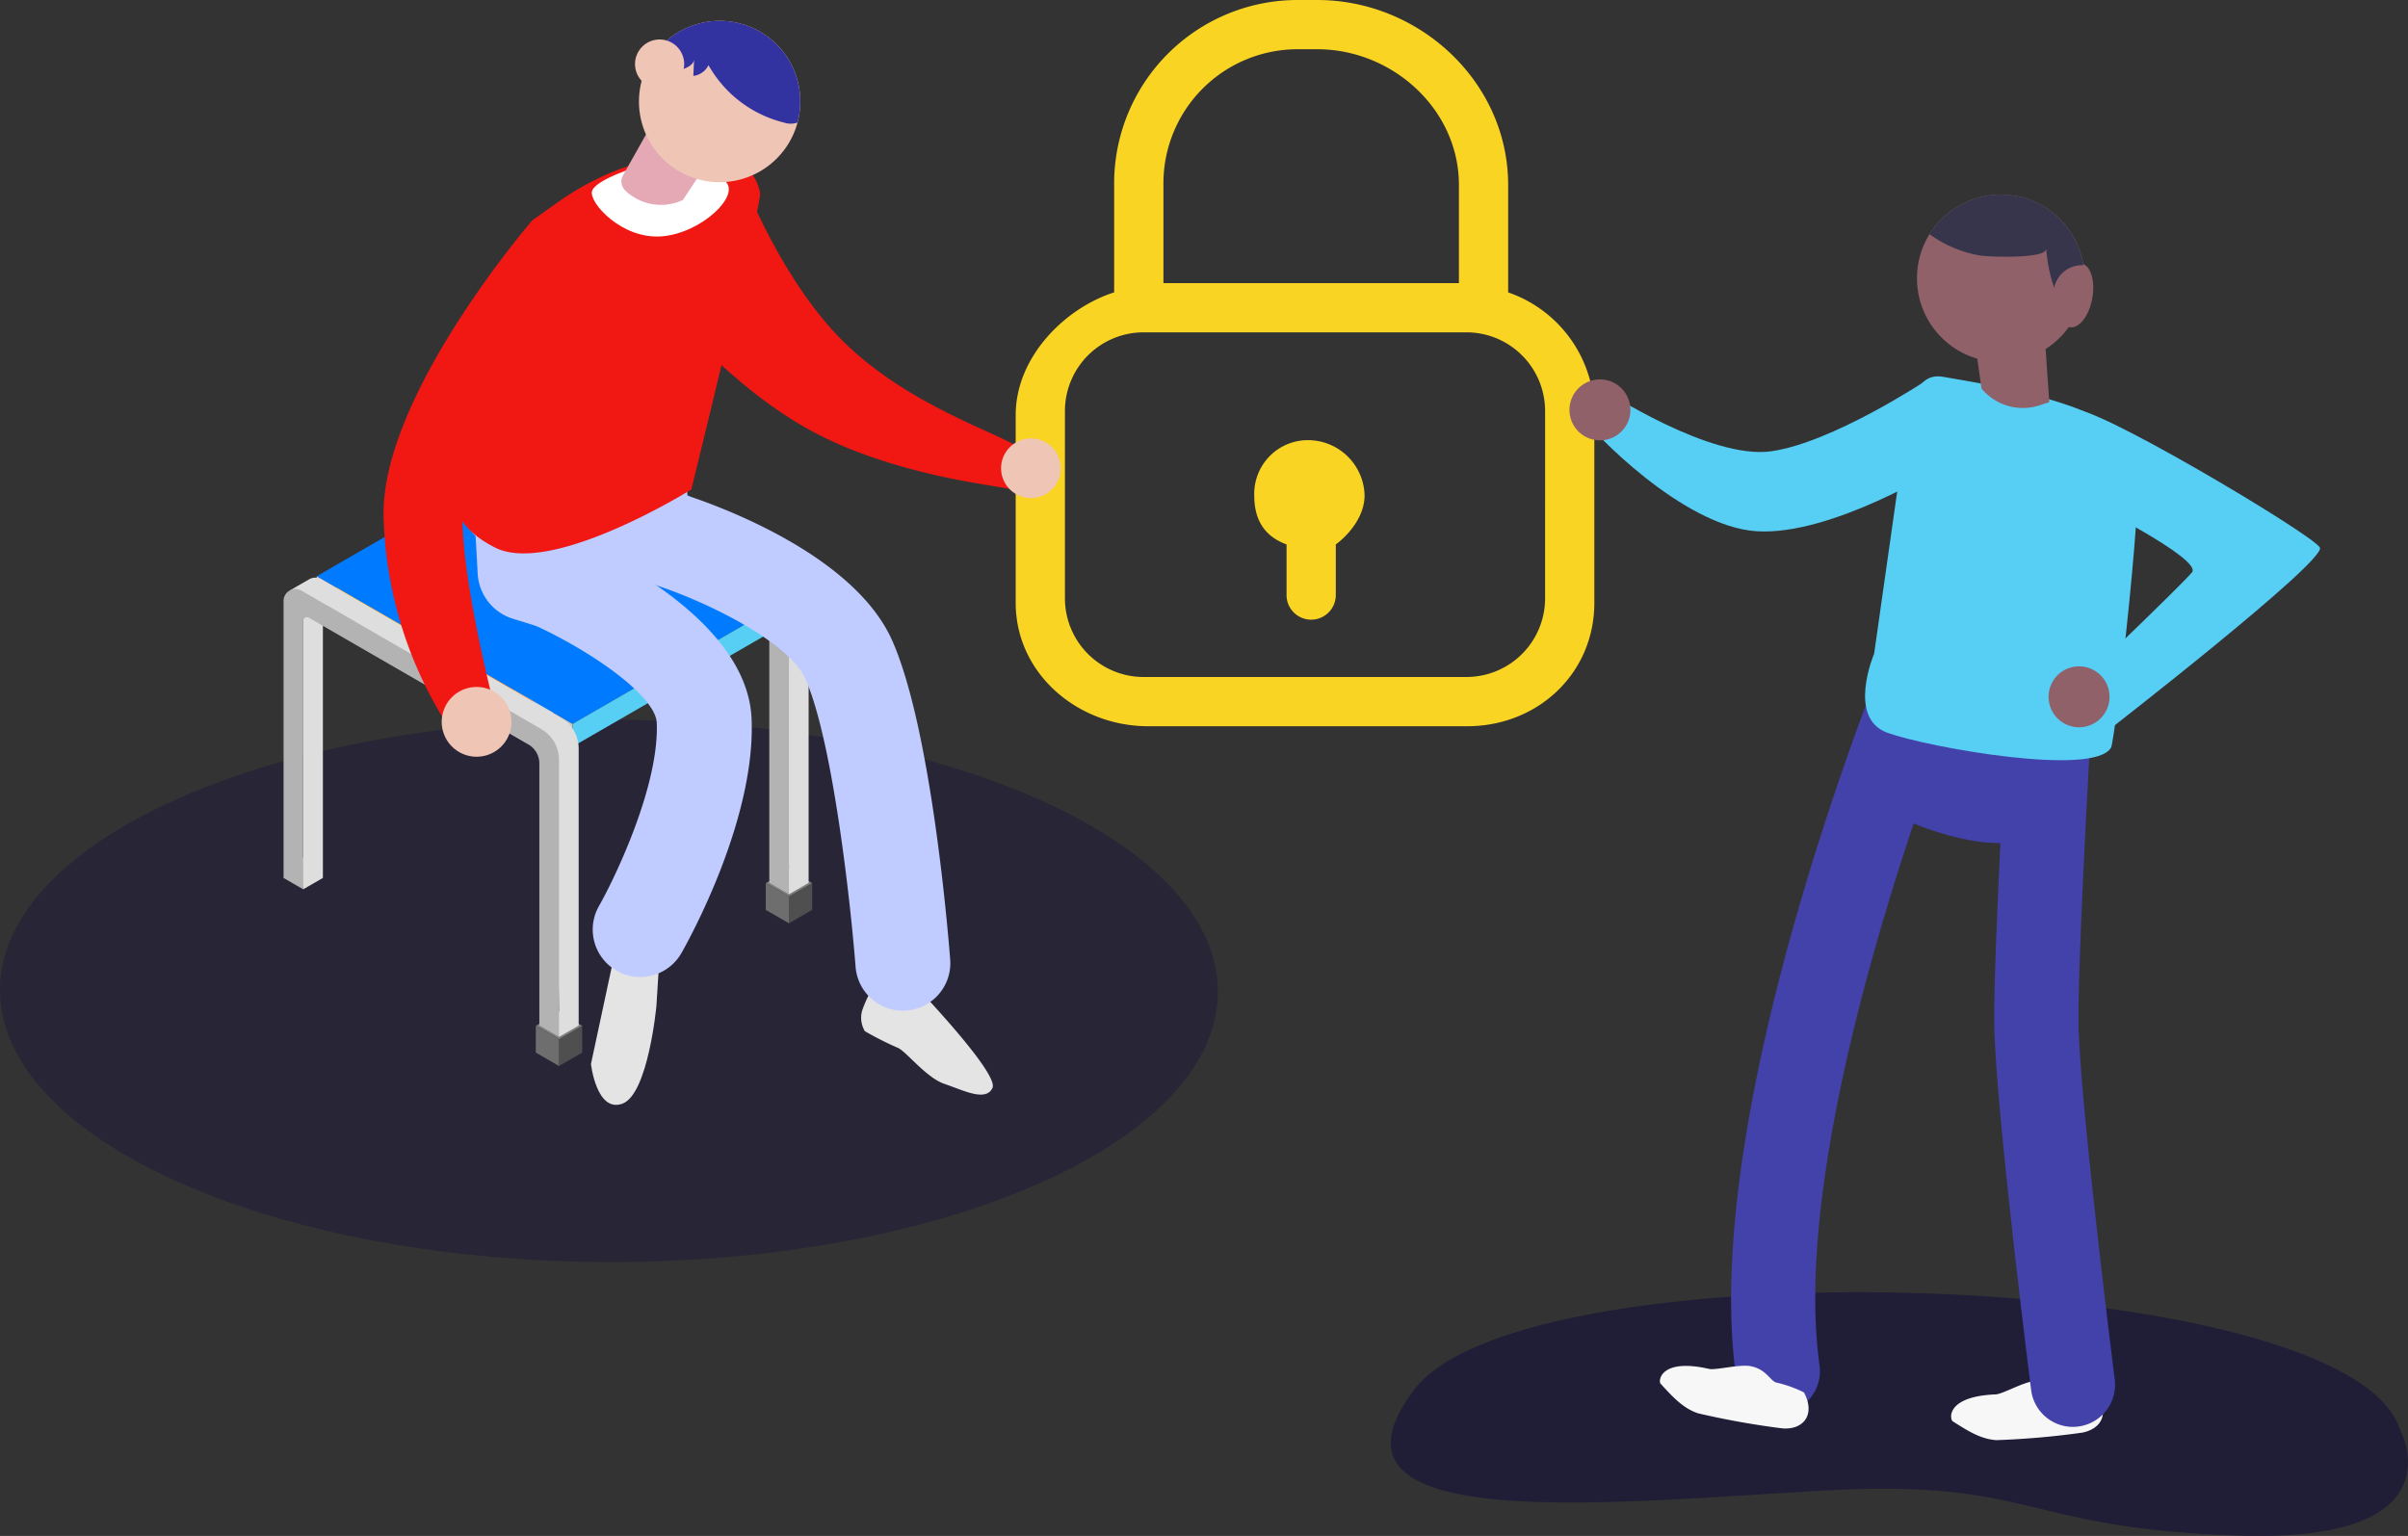 <svg xmlns="http://www.w3.org/2000/svg" xmlns:xlink="http://www.w3.org/1999/xlink" width="303.69" height="193.744" viewBox="0 0 303.69 193.744">
  <rect x="0" y="0" width="303.69" height="193.744" fill="#333333" stroke="none"/>
  <defs>
    <linearGradient id="linear-gradient" x1="1" y1="0.5" x2="0" y2="0.5" gradientUnits="objectBoundingBox">
      <stop offset="0" stop-color="#fc9531"/>
      <stop offset="1" stop-color="#fcbc3d"/>
    </linearGradient>
    <linearGradient id="linear-gradient-2" x1="1" y1="0.5" x2="0" y2="0.5" gradientUnits="objectBoundingBox">
      <stop offset="0" stop-color="#cf6d1a"/>
      <stop offset="1" stop-color="#fcbc3d"/>
    </linearGradient>
    <linearGradient id="linear-gradient-3" x1="0.5" y1="1" x2="0.5" y2="0" xlink:href="#linear-gradient-2"/>
  </defs>
  <g id="Group_431" data-name="Group 431" transform="translate(-23.903 -281.617)">
    <g id="Group_289" data-name="Group 289" transform="translate(23.903 372.397)" opacity="0.995">
      <path id="Path_4" data-name="Path 4" d="M266.345,390.763c30.094,13.359,30.251,35.021.358,48.378s-78.52,13.362-108.614,0-30.24-35.021-.347-48.38S236.257,377.4,266.345,390.763Z" transform="translate(-135.423 -380.743)" fill="#201d37" opacity="0.6"/>
    </g>
    <g id="Group_408" data-name="Group 408" transform="translate(152 294.617)">
      <path id="Path_1724" data-name="Path 1724" d="M84.107,570.295V556.738c0-12.943-11.14-23.324-24.084-23.324H57.617a23.138,23.138,0,0,0-23.2,23.324v13.557C28.211,572.267,22,578.449,22,585.763v23.7c0,8.9,7.805,15.559,16.7,15.559H78.94c8.9,0,16.036-6.663,16.036-15.559v-23.7A16.129,16.129,0,0,0,84.107,570.295Zm-26.49-30.67h2.407c9.518,0,17.873,7.6,17.873,17.113v12.387H40.632V556.738A16.922,16.922,0,0,1,57.617,539.625Zm31.148,69.263a9.922,9.922,0,0,1-9.922,9.923H38.132a9.922,9.922,0,0,1-9.922-9.923v-23.63a9.922,9.922,0,0,1,9.922-9.922H78.844a9.922,9.922,0,0,1,9.922,9.922Z" transform="translate(-22 -546.414)" fill="#f9d423"/>
      <path id="Path_1725" data-name="Path 1725" d="M48.112,568.47a6.772,6.772,0,0,0-6.736,6.958c0,2.72.969,5.051,4.074,6.2v6.383a3.105,3.105,0,1,0,6.211,0v-6.383c1.553-1.144,3.63-3.475,3.63-6.2A7.15,7.15,0,0,0,48.112,568.47Z" transform="translate(-11.291 -525.95)" fill="#f9d423"/>
    </g>
    <g id="Group_299" data-name="Group 299" transform="translate(63.844 335.682)">
      <g id="Group_403" data-name="Group 403" transform="translate(24.818 0.806)">
        <g id="Group_401" data-name="Group 401" transform="translate(31.814 54.838)">
          <path id="Path_1672" data-name="Path 1672" d="M611.11,486.9v3.378l-2.925,1.689v-3.378Z" transform="translate(-605.259 -485.21)" fill="#4f4f4f"/>
          <path id="Path_1673" data-name="Path 1673" d="M614.035,487.506l-2.925-1.689-2.925,1.689,2.925,1.689Z" transform="translate(-608.184 -485.817)" fill="#7d7d7d"/>
          <path id="Path_1674" data-name="Path 1674" d="M612.984,488.588l-2.925-1.689v3.378l2.925,1.689Z" transform="translate(-610.058 -485.21)" fill="#6e6e6e"/>
        </g>
        <g id="Group_402" data-name="Group 402" transform="translate(0)">
          <path id="Path_1675" data-name="Path 1675" d="M609.189,452.836l-.72-.537,2.426-1.4.03-.016.033-.02v0a1.484,1.484,0,0,1,1.449.023l30.254,17.469a4.482,4.482,0,0,1,2.24,3.881v34.948l-2.482,1.433-.634-2.869.194-.5.44.134L642,472.873a2.759,2.759,0,0,0-1.38-2.39L613.35,454.3a.471.471,0,0,0-.707.409V488.56l-2.482,1.433-.679-3.921.679-.019V453.867Z" transform="translate(-607.679 -450.687)" fill="#dedede"/>
          <path id="Path_1676" data-name="Path 1676" d="M644.8,473.157V508.1l-2.48-1.433V473.6a2.761,2.761,0,0,0-1.38-2.39l-27.689-15.988a.472.472,0,0,0-.707.409v33.852l-2.482-1.433V453.1a1.5,1.5,0,0,1,2.245-1.3l30.254,17.469A4.482,4.482,0,0,1,644.8,473.157Z" transform="translate(-610.059 -450.173)" fill="#b3b3b3"/>
        </g>
      </g>
      <g id="Group_405" data-name="Group 405" transform="translate(0)">
        <g id="Group_404" data-name="Group 404" transform="translate(0)">
          <path id="Path_1677" data-name="Path 1677" d="M639.142,487.426,671.4,468.8l-32.263-18.631-32.257,18.624Z" transform="translate(-606.879 -450.171)" fill="#007aff"/>
          <path id="Path_1678" data-name="Path 1678" d="M639.137,462.106v2.865L606.879,483.6V480.73Z" transform="translate(-574.617 -443.476)" fill="#57cef4"/>
        </g>
        <path id="Path_1679" data-name="Path 1679" d="M659.806,480.732,627.544,462.1v2.865L659.806,483.6Z" transform="translate(-627.544 -443.478)" fill="#c9c9c9"/>
      </g>
      <g id="Group_406" data-name="Group 406" transform="translate(0 20.056)">
        <path id="Path_1680" data-name="Path 1680" d="M633.221,463.02l-2.492,1.433,27.29,15.759v-2.871Z" transform="translate(-630.73 -463.02)" fill="url(#linear-gradient)"/>
        <path id="Path_1681" data-name="Path 1681" d="M630.723,463.937V466.8l27.3,15.763-.01-2.863Z" transform="translate(-630.723 -462.505)" fill="url(#linear-gradient-2)"/>
      </g>
      <g id="Group_407" data-name="Group 407" transform="translate(-4.182 18.806)">
        <g id="Group_401-2" data-name="Group 401" transform="translate(31.814 54.838)">
          <path id="Path_1672-2" data-name="Path 1672" d="M611.11,486.9v3.378l-2.925,1.689v-3.378Z" transform="translate(-605.259 -485.21)" fill="#4f4f4f"/>
          <path id="Path_1673-2" data-name="Path 1673" d="M614.035,487.506l-2.925-1.689-2.925,1.689,2.925,1.689Z" transform="translate(-608.184 -485.817)" fill="#7d7d7d"/>
          <path id="Path_1674-2" data-name="Path 1674" d="M612.984,488.588l-2.925-1.689v3.378l2.925,1.689Z" transform="translate(-610.058 -485.21)" fill="#6e6e6e"/>
        </g>
        <g id="Group_402-2" data-name="Group 402" transform="translate(0)">
          <path id="Path_1675-2" data-name="Path 1675" d="M609.189,452.836l-.72-.537,2.426-1.4.03-.016.033-.02v0a1.484,1.484,0,0,1,1.449.023l30.254,17.469a4.482,4.482,0,0,1,2.24,3.881v34.948l-2.482,1.433-.634-2.869.194-.5.44.134L642,472.873a2.759,2.759,0,0,0-1.38-2.39L613.35,454.3a.471.471,0,0,0-.707.409V488.56l-2.482,1.433-.679-3.921.679-.019V453.867Z" transform="translate(-607.679 -450.687)" fill="#dedede"/>
          <path id="Path_1676-2" data-name="Path 1676" d="M644.8,473.157V508.1l-2.48-1.433V473.6a2.761,2.761,0,0,0-1.38-2.39l-27.689-15.988a.472.472,0,0,0-.707.409v33.852l-2.482-1.433V453.1a1.5,1.5,0,0,1,2.245-1.3l30.254,17.469A4.482,4.482,0,0,1,644.8,473.157Z" transform="translate(-610.059 -450.173)" fill="#b3b3b3"/>
        </g>
      </g>
    </g>
    <g id="Group_300" data-name="Group 300" transform="translate(63.844 301.294)">
      <path id="Path_1691" data-name="Path 1691" d="M625.954,473.026l2.481-1.433V440.077l-2.481,1.433Z" transform="translate(-593.691 -421.446)" fill="url(#linear-gradient-3)"/>
    </g>
    <g id="Group_213" data-name="Group 213" transform="translate(72.274 284.25)">
      <path id="Path_604" data-name="Path 604" d="M298.083,200.633a16.477,16.477,0,0,0-2.482,4.526,3.279,3.279,0,0,0,.309,2.7,41.625,41.625,0,0,0,4.1,2.076c.987.316,3.592,3.785,5.943,4.575s5.227,2.308,6.052.5-9.361-12.476-9.361-12.476Z" transform="translate(-235.207 -80.417)" fill="#e4e4e4"/>
      <path id="Path_605" data-name="Path 605" d="M278.664,198.763s.233,2.094,2.093,1.976,3.489-2.093,3.489-2.093l-.465,7.444s-1.046,11.164-4.3,12.327-3.955-5-3.955-5Z" transform="translate(-249.367 -81.826)" fill="#e4e4e4"/>
      <path id="Path_606" data-name="Path 606" d="M294.928,158.626l.568,20.253-11.716,12.134L273.3,187.758a6.322,6.322,0,0,1-4.438-5.69l-.26-4.72s-5.165-5.623-3.484-6.049,24.515-15.65,24.515-15.65Z" transform="translate(-256.99 -112.342)" fill="#c0cbff"/>
      <g id="Group_210" data-name="Group 210" transform="translate(12.792 63.613)">
        <path id="Path_607" data-name="Path 607" d="M287.28,224.519a5.985,5.985,0,0,1-5.2-8.945c2.137-3.772,7.618-15.285,7.29-23.123-.151-3.621-9.576-10.051-17.9-13.383a5.983,5.983,0,1,1,4.443-11.111c4.148,1.66,24.861,10.612,25.418,24,.53,12.672-7.885,27.852-8.846,29.54A5.985,5.985,0,0,1,287.28,224.519Z" transform="translate(-267.706 -167.525)" fill="#c0cbff"/>
      </g>
      <g id="Group_211" data-name="Group 211" transform="translate(29.785 59.364)">
        <path id="Path_608" data-name="Path 608" d="M313.353,230.529a5.986,5.986,0,0,1-5.96-5.526c-.571-7.4-2.816-28.341-6.307-36.274-2.069-4.7-12.513-9.848-19.268-12a5.984,5.984,0,0,1,3.614-11.409c3.575,1.13,21.66,7.34,26.609,18.588,4.939,11.228,7.058,37.247,7.283,40.176a5.983,5.983,0,0,1-5.507,6.425C313.663,230.522,313.505,230.529,313.353,230.529Z" transform="translate(-277.645 -165.04)" fill="#c0cbff"/>
      </g>
      <path id="Path_609" data-name="Path 609" d="M284.929,139.708l5.62,3.825s4.979,13.4,13.411,21.263c9.193,8.577,21.9,11.74,21.662,13.166-.451,2.736,1.913,5.493-1.7,4.673-1.806-.41-14.435-1.72-24.635-7.22s-17.97-15.192-17.97-15.192Z" transform="translate(-245.256 -123.654)" fill="#f11712"/>
      <path id="Path_610" data-name="Path 610" d="M278.364,146.374a34.282,34.282,0,0,1,16.36-6.251,12.655,12.655,0,0,1,4,.087c4.047,1.005,5.066,3.69,5.227,5.032s-8.672,37.305-8.672,37.305-17.64,11-24.8,7.307c-5.17-2.665-5.2-5.68-4.811-7.148a18,18,0,0,0,.545-2.677l9.005-31.432Z" transform="translate(-256.46 -123.438)" fill="#f11712"/>
      <path id="Path_611" data-name="Path 611" d="M281.306,141.079s-5.309,1.641-5.695,3.089,3.765,6.081,8.784,5.695,10.039-5.213,8.011-6.95S281.306,141.079,281.306,141.079Z" transform="translate(-249.322 -122.681)" fill="#fff"/>
      <g id="Group_212" data-name="Group 212" transform="translate(30.006)">
        <path id="Path_612" data-name="Path 612" d="M291.589,139.422l-6.069,9.2h0a6.522,6.522,0,0,1-7.24-1.169h0a1.6,1.6,0,0,1-.3-1.956l5.136-9.135Z" transform="translate(-277.775 -126.027)" fill="#e5a8b5"/>
        <path id="Path_613" data-name="Path 613" d="M297.665,146.2a10.175,10.175,0,1,1-2.717-14.131A10.175,10.175,0,0,1,297.665,146.2Z" transform="translate(-276.859 -130.318)" fill="#efc5b6"/>
        <path id="Path_614" data-name="Path 614" d="M296.974,143.163a2.549,2.549,0,0,0,1.573,0,.551.551,0,0,0,.063-.036,10.17,10.17,0,0,0-18.242-8.343,9.98,9.98,0,0,0-.667,1.159,3.444,3.444,0,0,0,1.158.735c.978.357,4.645-.092,4.712-1.539l-.1,2.123a2.463,2.463,0,0,0,1.913-1.359A15.078,15.078,0,0,0,296.974,143.163Z" transform="translate(-276.408 -130.318)" fill="#3232a0"/>
        <path id="Path_615" data-name="Path 615" d="M284.442,136.527a3.1,3.1,0,1,1-.827-4.3A3.1,3.1,0,0,1,284.442,136.527Z" transform="translate(-277.062 -129.343)" fill="#efc5b6"/>
      </g>
      <path id="Path_616" data-name="Path 616" d="M313.295,164.887a3.759,3.759,0,1,1-3.76-3.76A3.759,3.759,0,0,1,313.295,164.887Z" transform="translate(-227.896 -108.453)" fill="#efc5b6"/>
      <path id="Path_617" data-name="Path 617" d="M278.988,145.033s-19.039,22.048-18.76,37.271a51.2,51.2,0,0,0,8.121,26.5l6.411-.284s-6.82-25.113-3.847-31.06S286.618,146.886,278.988,145.033Z" transform="translate(-260.224 -119.875)" fill="#f11712"/>
      <path id="Path_618" data-name="Path 618" d="M271.8,187.19a4.4,4.4,0,1,1,.439-6.213A4.4,4.4,0,0,1,271.8,187.19Z" transform="translate(-257.182 -95.443)" fill="#efc5b6"/>
    </g>
    <path id="Path_1727" data-name="Path 1727" d="M1495.78,1533.345s7.811,14.2-20.013,13.383-25.848-7.172-52.523-5.7-65.872,5.867-51.784-12.721S1489.325,1512.886,1495.78,1533.345Z" transform="translate(-1169.197 -1071.401)" fill="#201d37"/>
    <g id="Group_297" data-name="Group 297" transform="translate(218.285 306.157)">
      <g id="Group_219" data-name="Group 219" transform="translate(23.939 54.339)">
        <path id="Path_640" data-name="Path 640" d="M423.419,320.519a5.315,5.315,0,0,1-5.255-4.58c-4.657-33.358,18.023-89.16,18.993-91.519a5.314,5.314,0,1,1,9.832,4.033c-.224.552-22.559,55.506-18.3,86.016a5.312,5.312,0,0,1-4.527,6A4.99,4.99,0,0,1,423.419,320.519Z" transform="translate(-417.534 -221.122)" fill="#4341aa"/>
      </g>
      <path id="Path_641" data-name="Path 641" d="M450.313,283.4c2.647-.527,3.539-2.818,1.405-5.083a15.25,15.25,0,0,0-3.66-.294c-.8.041-1.645-1.286-3.671-1.147-1.455.1-4.129,1.669-5,1.7-6.3.251-5.811,3.148-5.414,3.4,1.747,1.1,3.477,2.265,5.538,2.371A103.449,103.449,0,0,0,450.313,283.4Z" transform="translate(-382.078 -127.226)" fill="#f7f7f7"/>
      <path id="Path_642" data-name="Path 642" d="M427.77,283.657c2.689.183,4.15-1.8,2.683-4.539A15.157,15.157,0,0,0,427,277.88c-.786-.171-1.253-1.672-3.243-2.069-1.431-.284-4.421.533-5.274.339-6.148-1.4-6.432,1.522-6.114,1.865,1.4,1.516,2.766,3.094,4.727,3.736A103.255,103.255,0,0,0,427.77,283.657Z" transform="translate(-397.324 -128.014)" fill="#f7f7f7"/>
      <path id="Path_643" data-name="Path 643" d="M429.451,240.648s6.912,3.344,12.71,3.568,8.919-1.116,8.919-1.116l1.115-11.147-21.183-4.683Z" transform="translate(-385.138 -162.42)" fill="#4341aa"/>
      <g id="Group_220" data-name="Group 220" transform="translate(57.12 60.445)">
        <path id="Path_644" data-name="Path 644" d="M446.867,319.7a5.317,5.317,0,0,1-5.266-4.647c-.19-1.5-4.659-36.883-4.659-46.854,0-9.79,1.585-37.329,1.652-38.5a5.315,5.315,0,0,1,10.612.612c-.017.284-1.634,28.4-1.634,37.885,0,9.306,4.529,45.156,4.575,45.519a5.318,5.318,0,0,1-5.279,5.982Z" transform="translate(-436.942 -224.694)" fill="#4341aa"/>
      </g>
      <path id="Path_645" data-name="Path 645" d="M461.6,211.614c-3.948-5.8-20.359-8.075-24.346-8.8s-4.707,5.078-5.4,11.732l-3.294,23.18s-3.476,8.14,1.681,9.993,26.15,5.6,28.2,1.855C458.956,248.652,463.039,213.72,461.6,211.614Z" transform="translate(-386.579 -179.821)" fill="#57cef4"/>
      <path id="Path_646" data-name="Path 646" d="M452.2,201.794a10.562,10.562,0,1,1-8.5-12.282A10.563,10.563,0,0,1,452.2,201.794Z" transform="translate(-383.865 -189.339)" fill="#91616a"/>
      <path id="Path_647" data-name="Path 647" d="M435.073,197.019l1.592,11.333h0a6.776,6.776,0,0,0,7.311,2.129l1.24-.4-.838-12.154Z" transform="translate(-381.148 -183.889)" fill="#91616a"/>
      <path id="Path_648" data-name="Path 648" d="M445.988,198.839c-.4,2.224-1.681,3.854-2.852,3.64s-1.792-2.188-1.387-4.413,1.682-3.854,2.853-3.64S446.393,196.614,445.988,198.839Z" transform="translate(-376.498 -185.742)" fill="#91616a"/>
      <path id="Path_649" data-name="Path 649" d="M443.038,189.512a10.557,10.557,0,0,0-10.863,4.832,15.14,15.14,0,0,0,6.367,2.686c.819.159,8.436.487,8.347-.874a18.8,18.8,0,0,0,1,4.946,3.586,3.586,0,0,1,3.4-2.85c.092,0,.186,0,.279,0A10.552,10.552,0,0,0,443.038,189.512Z" transform="translate(-383.205 -189.339)" fill="#37354c"/>
      <path id="Path_650" data-name="Path 650" d="M442.444,240.9s.751.409,2.881,1.585c2.949,1.629,1.9,3.3,1.9,3.3s27.767-21.559,26.886-23.217-29.959-18.935-30.868-17.179,1.27,11.217,1.27,11.217,14.849,7.418,13.471,9.09S442.444,240.9,442.444,240.9Z" transform="translate(-375.917 -178.04)" fill="#57cef4"/>
      <path id="Path_651" data-name="Path 651" d="M448.64,226.822a3.843,3.843,0,1,1-3.842-3.842A3.842,3.842,0,0,1,448.64,226.822Z" transform="translate(-376.974 -163.465)" fill="#91616a"/>
      <path id="Path_652" data-name="Path 652" d="M449.473,203.157s-11.585,7.663-19.263,8.759-21.038-7.683-21.038-7.683-2.794,2.891-2.294,3.888,12.082,13.3,21.5,13.886,23.216-8.012,23.216-8.012Z" transform="translate(-401.2 -179.533)" fill="#57cef4"/>
      <path id="Path_653" data-name="Path 653" d="M413.235,207.513a3.843,3.843,0,1,1-3.093-4.471A3.842,3.842,0,0,1,413.235,207.513Z" transform="translate(-402.057 -179.659)" fill="#91616a"/>
    </g>
  </g>
</svg>
